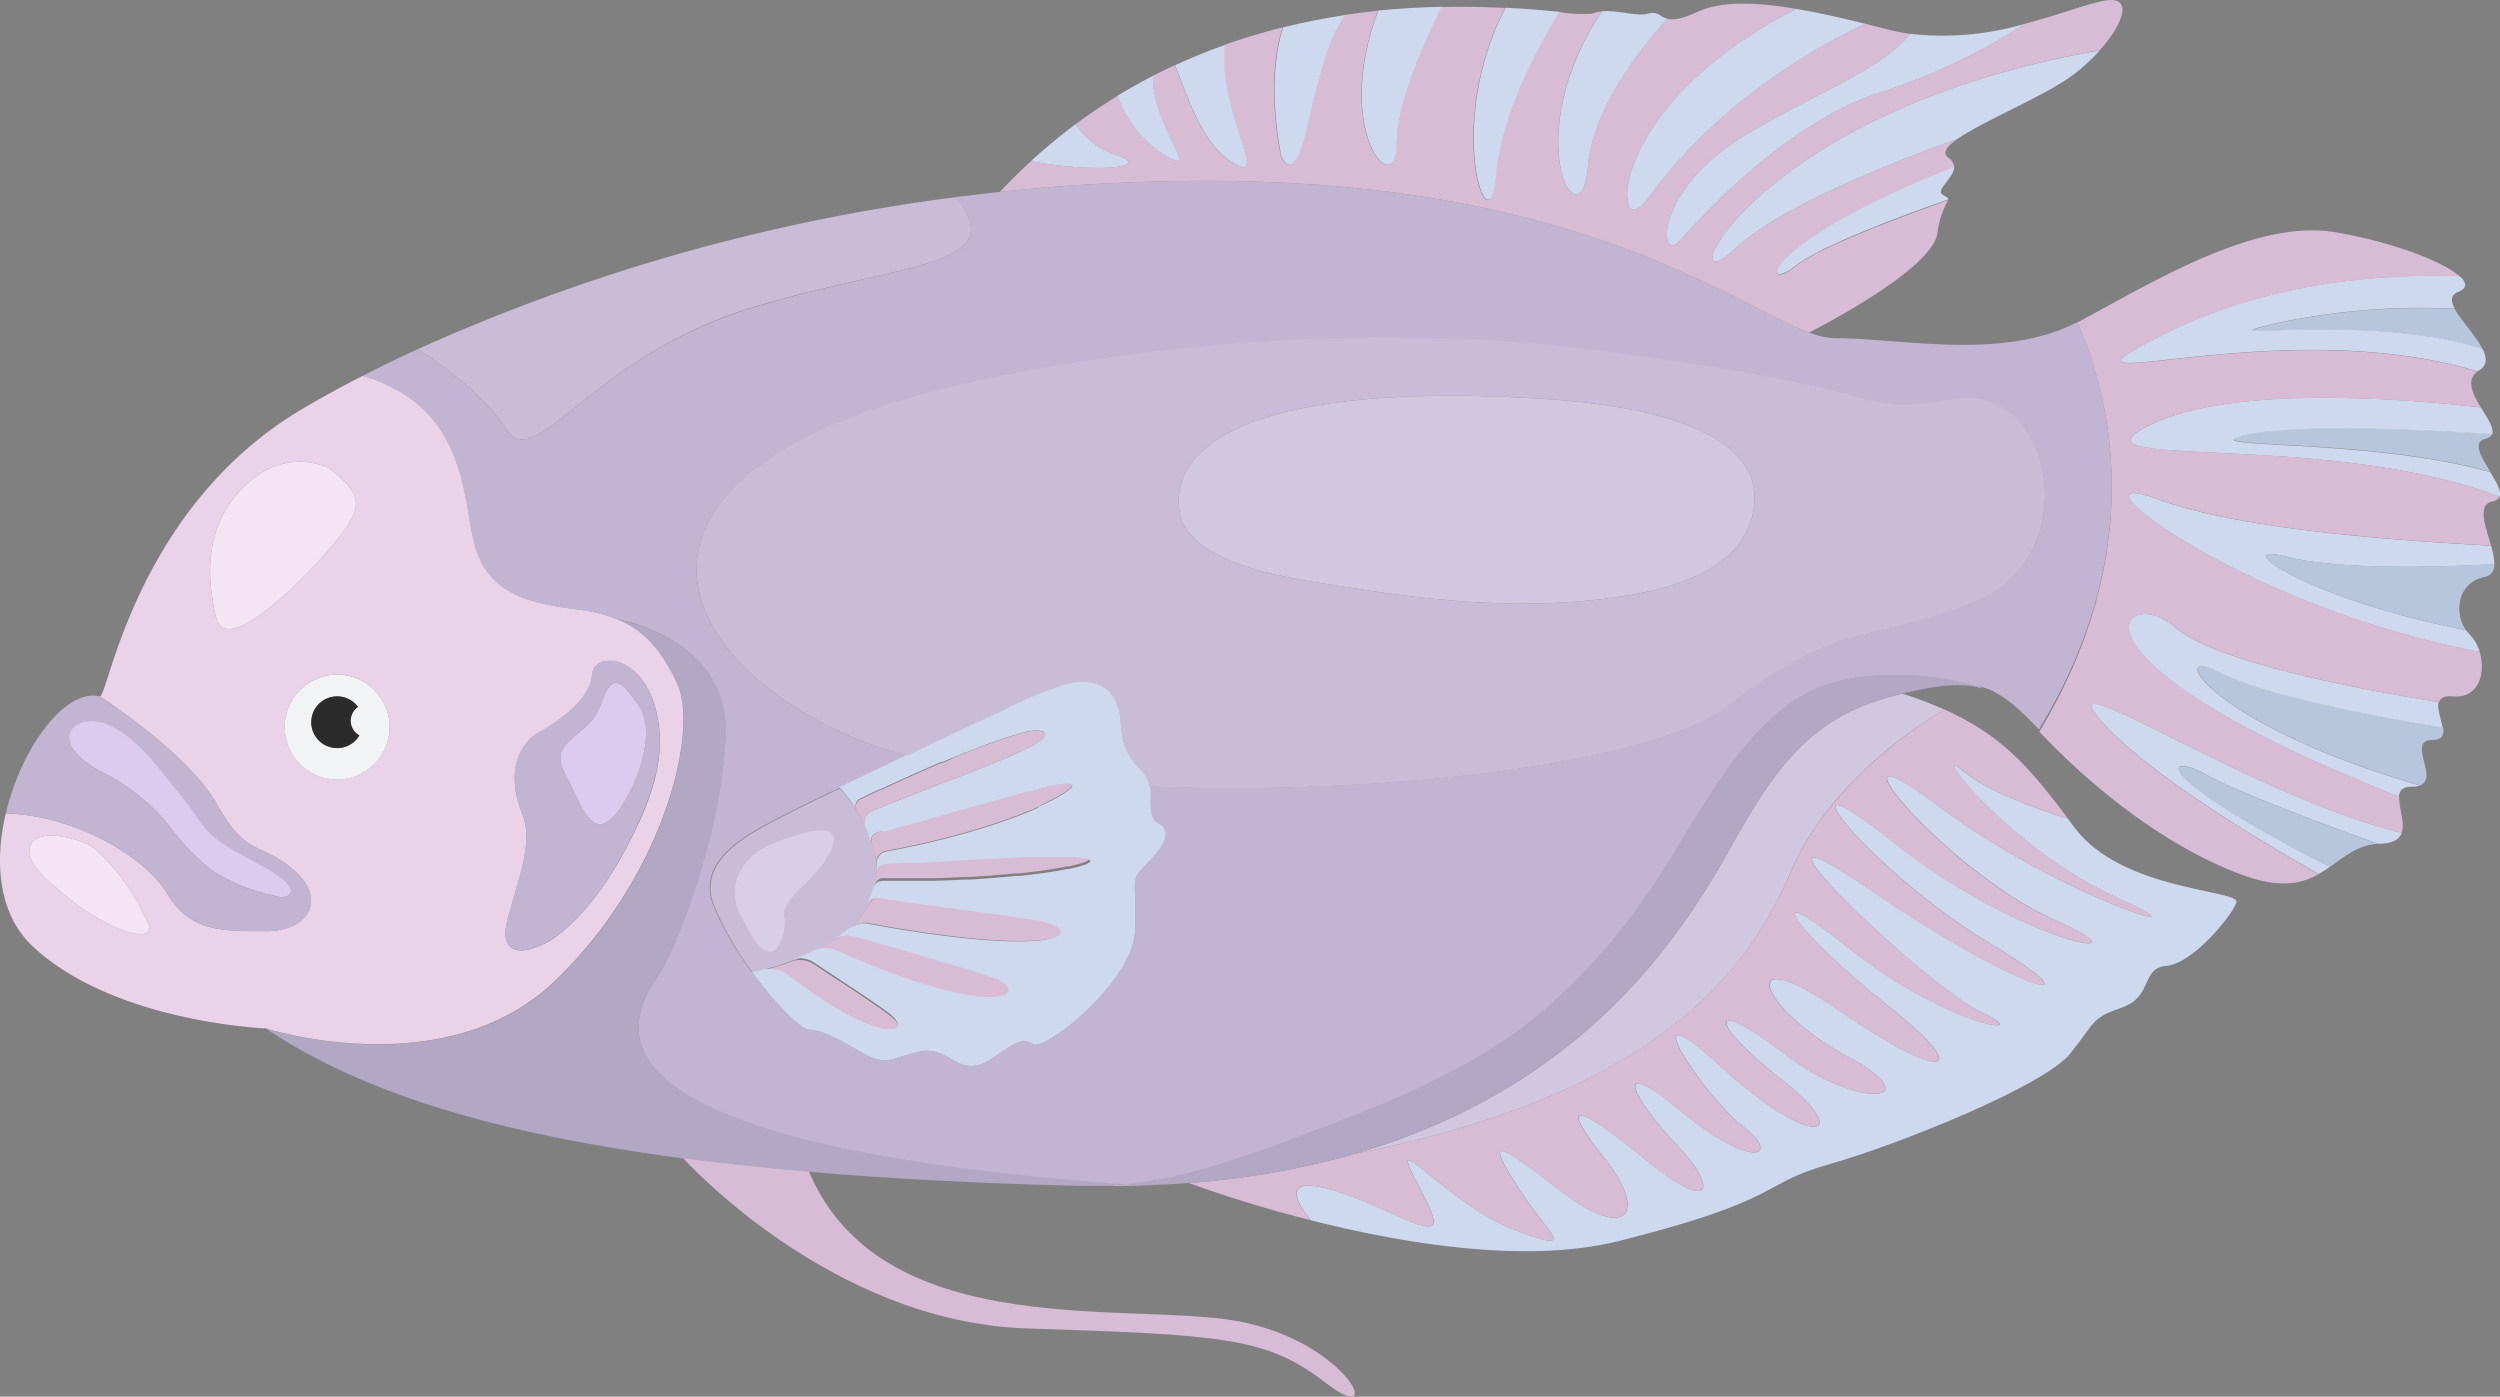 <svg xmlns="http://www.w3.org/2000/svg" viewBox="0 0 300.7 167.99"><rect x="0" y="0" width="300.7" height="167.99" fill="#808080" stroke="none"/><title>Asset 12</title><g id="Layer_2" data-name="Layer 2"><g id="Ñëîé_2" data-name="Ñëîé 2"><path d="M135.5,142.43c-1.35.13-2.7.21-4.07.21q3.21,0,6.24-.06Zm-13.57-54c.37-.11.71-.2,1-.28C122.64,88.26,122.3,88.35,121.93,88.46ZM105.2,106.81a3.27,3.27,0,0,0,.34-.48l.09-.13.07-.06s0,0,0,0a.24.24,0,0,1,.09-.06A.57.57,0,0,1,106,106l.08,0A1.21,1.21,0,0,0,105.2,106.81Zm20.59-12.2.85-.2Zm-23.54,17-.28.25a4.35,4.35,0,0,1,2.4-.86A2.49,2.49,0,0,0,102.25,111.62Zm.86,1-.09,0,.63.19Z" style="fill:#d8bcd6"/><path d="M298.61,42c-14.22-4.59-36-.54-24.46-3.17a83,83,0,0,1,21.11-1.67C296,38.55,297.83,40.4,298.61,42Z" style="fill:#b8c6dd"/><path d="M298.19,44.54a1.37,1.37,0,0,0-.2.13c-24.49-7.44-55.74,4.51-37.28-4.67,13-6.47,27.28-7.07,35.14-6.79.86.78.93,1.45-.12,1.87s-.94,1.13-.47,2.05a83,83,0,0,0-21.11,1.67c-11.5,2.63,10.24-1.42,24.46,3.17C299.13,43,299.19,43.93,298.19,44.54Z" style="fill:#ced9ef"/><path d="M299.55,56.77C285,52.6,263.09,54,269.94,52.33c6.34-1.55,23.76-.56,29.82-.15a1,1,0,0,1-.78.58C297.3,53.22,298.48,55,299.55,56.77Z" style="fill:#b8c6dd"/><path d="M300.63,59.76c-21.13-8.12-53.78-3-41.8-8.75,9.81-4.67,30.11-3.11,39.57-2,.78,1.27,1.62,2.48,1.36,3.21-6.06-.41-23.48-1.4-29.82.15-6.85,1.68,15.05.27,29.61,4.44C300.27,58,300.93,59.09,300.63,59.76Z" style="fill:#ced9ef"/><path d="M297.13,76.41a4.65,4.65,0,0,1,1.12,2c-29.12-5.47-51.17-23-38.55-18.31,10.47,3.87,31.54,5.07,39.92,5.54a8.69,8.69,0,0,1,.41,2.22c-4.86.28-18.19.83-24.83-.86-7.69-2,2,5,21.42,8.8A5,5,0,0,0,297.13,76.41Z" style="fill:#ced9ef"/><path d="M292.58,89c-3.16,0,.82,4.58-1.48,5.46h0c-25.82-7.48-30.75-17.1-24-13.58,5.43,2.84,20.56,5.59,26.77,6.63C294,88.37,293.77,89,292.58,89Z" style="fill:#b8c6dd"/><path d="M291.09,94.48a2.78,2.78,0,0,1-1,.14c-1.13,0-1.5.49-1.55,1.2-43.11-17-33-25.78-26.91-20.37,4.76,4.19,22.37,7.5,31.69,9-.23.79.33,2.06.46,3.07-6.21-1-21.34-3.79-26.77-6.63C260.34,77.38,265.27,87,291.09,94.48Z" style="fill:#ced9ef"/><path d="M288.87,100.18c-.26.74-1,1.26-2.6,1.3l-.27,0h0c-5.23-1.87-16.66-6.07-20.65-8.32-4.88-2.74-7.32-.28,14.89,11.1a14.27,14.27,0,0,1-1.36.86c-6.6-3.74-20.61-12.07-26.14-18.4C245.85,78.87,270.5,95.63,288.87,100.18Z" style="fill:#ced9ef"/><path d="M300.63,59.76a1.07,1.07,0,0,1-.82.54c-1.89.39-.85,3-.19,5.32-8.38-.47-29.45-1.67-39.92-5.54-12.62-4.67,9.43,12.84,38.55,18.31.74,2.46,0,5.64-3.22,5.37-1.06-.09-1.53.21-1.67.7-9.32-1.51-26.93-4.82-31.69-9-6.14-5.41-16.2,3.32,26.91,20.37-.09,1.22.74,3.1.29,4.36-18.37-4.55-43-21.31-36.13-13.44,5.53,6.33,19.54,14.66,26.14,18.4-2.1,1.17-4.76,1.76-9.42,0C259.3,101.28,250.55,93.57,245.29,88c13.58-22.54,8.11-41.31,4.57-49.22l.34-.17c9.1-4.9,21.19-12.26,30.65-10.68,6.62,1.1,13,3.49,15,5.31-7.86-.28-22.16.32-35.14,6.79-18.46,9.18,12.79-2.77,37.28,4.67-1.43,1-.56,2.72.41,4.3-9.46-1.07-29.76-2.63-39.57,2C246.85,56.73,279.5,51.64,300.63,59.76Z" style="fill:#d8bcd6"/><path d="M135.5,142.43c-1.35.13-2.7.21-4.07.21h0l-1.35,0c-12.34-.29-23.18-.87-32.74-1.69-5.44-.46-10.47-1-15.12-1.61-26-3.42-40.37-9.05-50.22-15.61,0,0,21.63,6.92,34.77-5.69s17.34-30.1,14.71-35.8c-1.86-4-4-6.4-7.18-7.71.33,0,13.48,2.41,13,14S81.74,113,79.36,117,63.34,137.15,135.5,142.43Z" style="fill:#b3a7c6"/><path d="M90.43,37C70.77,43,64.37,57.32,60.78,51.49c-2.26-3.66-7.17-7.31-10.51-9.5A227.67,227.67,0,0,1,115,23.71C121.69,32.28,108.79,31.44,90.43,37Z" style="fill:#c8bcd8"/><path d="M249.86,38.75c-9.07,4.67-21.13,1.93-29.09,1.93a9.32,9.32,0,0,1-3.16-.69h0c-9.19-3.35-27.39-17.92-71.09-18.23a232.2,232.2,0,0,0-26.26,1.32c-1.78.2-3.55.41-5.3.63,6.74,8.57-6.16,7.73-24.52,13.33C70.77,43,64.37,57.32,60.78,51.49c-2.26-3.66-7.17-7.31-10.51-9.5-2.35,1.07-4.57,2.15-6.65,3.22,12.66,3.65,12,14.92,13.46,20.25,1.64,6.05,6.5,7.1,12.55,7.88a18.41,18.41,0,0,1,4.64,1.16h0c.33,0,13.48,2.41,13,14S81.74,113,79.36,117s-16,20.2,56.14,25.48c8.23-.83,16.08-4,23.78-6.88,9-3.42,18.05-7.21,25.6-13.33a72,72,0,0,0,12.53-13.62c5.53-7.53,9.89-18,17.5-23.71.17-.14.36-.27.54-.4l.56-.36h0l.57-.35.57-.32c.39-.2.78-.39,1.18-.56l.8-.33.8-.28c.27-.09.53-.18.81-.25l.73-.2.58-.13.53-.11c.34-.07.69-.13,1-.18l.41-.06.81-.09.41,0,.81-.06.8,0h.79l.94,0H229l.39,0,.3,0,.51,0,.6.05.67.07.66.08.36,0,.36.06.39.06.38.06.68.12.39.08.66.14.32.07.45.11.9.23h0l.2.06.36.1.16,0,.12,0,.17,0,.1,0,.19.06.38.12.06,0c2.17.78,4,2.4,6.48,5C258.87,65.43,253.4,46.66,249.86,38.75ZM237.94,72.2c-12.61,5.26-16.11,1.9-30.13,12.69-9.07,7-41.55,10.83-69.56,9.69.36,1.83-.37,3.81,1.08,4.6,1.93,1,.35,3-1.57,4.9s-1,1.75-1.23,7.88-10.86,14.54-12.26,13.63-2.63.21-4,1.09-3,2.45-5.61.85-3.5-1.21-5.43-.68-2.8,1.23-5.08,0-5.08-3-6.83-3c-1,0-4.08-3.11-6.87-6.92a36.54,36.54,0,0,1-4.69-8.14c-1.77-4.76,2.85-7.71,6.47-9.66l.64-.34c2.66-1.41,5.36-2.73,8.08-4,2.48-1.2,5-2.37,7.46-3.58l.75-.36A46.16,46.16,0,0,1,101,88C78,77,74,56.1,114.29,46.64c0,0,36.78-9.46,76.71-4.56s31.17,8.06,43.78,6S250.55,67,237.94,72.2Z" style="fill:#c2b4d3"/><path d="M13.81,111.52a28.6,28.6,0,0,1-7-4.71c-1.15-1-2.91-2.4-3.2-4-.67-3.81,6.23-2,7.69-.81A24.67,24.67,0,0,1,17,109.46l.66,1.24C19.08,113.52,14.81,112,13.81,111.52ZM26,74.31c-1.23-5.08-1.41-11.21,3.5-15.94s10-2.1,10-2.1c4.21,3.15,4.21,4.73,1.06,8.65S27.24,79.39,26,74.31ZM40.56,93.75a6.31,6.31,0,1,1,6.3-6.31A6.3,6.3,0,0,1,40.56,93.75ZM81.45,82.21c-1.86-4-4-6.4-7.18-7.71h0a18.41,18.41,0,0,0-4.64-1.16c-6-.78-10.91-1.83-12.55-7.88-1.45-5.33-.8-16.6-13.46-20.25-2.58,1.32-4.95,2.62-7.09,3.88C16.21,61,13,84,12,83.76c0,0,10.69,6.83,14.19,13.14s5.43,4.38,9.28,7.88S37.05,112,32,112s-9.11.18-11.91-4.55C17.48,103.05,9.11,98.11.7,97.83-.69,103.7-.21,110,4,113.89c9.81,9.11,28,9.81,28,9.81S53.6,130.62,66.74,118,84.08,87.91,81.45,82.21ZM75.85,101c-2,3.94-4.6,8-8,10.88A13.83,13.83,0,0,1,66,113.23c-1.3.77-4.49,2.09-5.11-.18-.34-1.27.37-3.06.68-4.27.84-3.23,2.62-7.61,1.25-10.91-1.93-4.65-.53-8.26,1.92-9.69s6.31-4.06,6.48-7,7-2.7,8.06,6.3C79.83,92.1,77.93,97,75.85,101Z" style="fill:#ead3e9"/><path d="M35.47,104.78c-3.85-3.5-5.78-1.58-9.28-7.88S12,83.76,12,83.76c-4.13-1-9.42,6.11-11.3,14.07,8.41.28,16.78,5.22,19.36,9.58C22.86,112.14,26.89,112,32,112S39.33,108.29,35.47,104.78Zm-.92,3a2,2,0,0,1-1.43,0,22.19,22.19,0,0,1-7.53-3,26,26,0,0,1-5.06-5.21,24.45,24.45,0,0,0-8.17-6.63c-6.7-3.44-3.94-7.08,0-6l.21.07c3.48,1.17,6.36,5.15,8.57,7.88,1,1.2,1.92,2.41,2.77,3.69.09.14.18.27.28.4,1.78,2.49,4.46,3.53,7,5C31.87,104.24,36.48,106.75,34.55,107.76Z" style="fill:#c2b4d3"/><path d="M40.56,81.14a6.31,6.31,0,1,0,6.3,6.3A6.3,6.3,0,0,0,40.56,81.14Zm0,8.84a3.11,3.11,0,1,1,3.1-3.11A3.12,3.12,0,0,1,40.56,90Z" style="fill:#f2f3f4"/><path d="M43.66,86.87a3.11,3.11,0,1,1-3.1-3.11A3.1,3.1,0,0,1,43.66,86.87Z" style="fill:#2b2b2b"/><path d="M208.6,30c5.44-5.09,18.66-10.35,26.85-13.29-1.3.91-1.87,1.69-1.12,2.25a1.54,1.54,0,0,1,.72,1.17c-23.21,9.09-23.47,15.34-19.22,12,3-2.43,12.71-6,18.49-8.06a10.72,10.72,0,0,0-1.29,4c-.69,4.48-15,11.7-15.42,11.92h0c-9.19-3.35-27.39-17.92-71.09-18.23a232.2,232.2,0,0,0-26.26,1.32c1.23-1.31,2.48-2.53,3.75-3.69,7.07,1.38,14.92.89,10.39-.69a9.24,9.24,0,0,1-5-3.78c1.67-1.24,3.36-2.37,5.06-3.41A14,14,0,0,0,140,18.63c4.77,2.84-1.49-3.42-1.32-9.51.88-.45,1.75-.87,2.63-1.28,1.3,3.27,3.14,9.2,6.57,11.5,5.34,3.57-1.51-5.8-.59-13.94,2.36-.84,4.71-1.54,7-2.11-1,3-1.63,8-.25,15.41,0,0,1.44,4.07,3.15-3.41,1.16-5.09,2.2-9.87,4.51-13.48,1.38-.21,2.73-.38,4.05-.52-5.55,14.56,2.21,23.07,2.21,16,0-4.56,3-11.56,5.42-16.45,2.81-.06,5.38,0,7.66.12-7.43,14.13-1.88,29.68-1.12,20.14.57-7.26,5.16-15.62,7.63-19.65a17.63,17.63,0,0,0,3.92.2,3.83,3.83,0,0,1,1.16-.26C182.4,16.76,190.23,29.84,191,20c.52-6.72,5.95-13.76,9.55-17.74h0c.66.15,1.68.07,3.57-.81C206.94.16,210.87.19,216,1.06c-17.15,9-20.52,19.46-20.28,22.63.26,3.42,2.63,0,2.63,0,8.77-12,21.25-18.63,26-20.83l2.73.69a23.11,23.11,0,0,0,2.66.52c-3.56,4.34-10.5,6.73-19.3,11.87-11.69,6.83-10.83,15.61-8.54,13.14s12.74-14.32,24.37-18a73.32,73.32,0,0,0,17.36-8.24c4.17-1.1,7.62-2.47,9.72-2.79,3.19-.49,2.08,2.8-.8,6C210,13.47,200.55,37.53,208.6,30Z" style="fill:#d8bcd6"/><path d="M234.32,24c-5.78,2-15.44,5.63-18.49,8.06-4.25,3.37-4-2.88,19.22-12,0,1.42-2.42,2.84-1.32,3.39C234.24,23.77,234.38,23.84,234.32,24Z" style="fill:#ced9ef"/><path d="M252.55,6.07a21.32,21.32,0,0,1-4.45,3.79c-3.81,2.38-9.89,4.92-12.65,6.85C227.26,19.65,214,24.91,208.6,30,200.55,37.53,210,13.47,252.55,6.07Z" style="fill:#ced9ef"/><path d="M243.63,2.84a73.32,73.32,0,0,1-17.36,8.24c-11.63,3.68-22.07,15.53-24.37,18s-3.15-6.31,8.54-13.14c8.8-5.14,15.74-7.53,19.3-11.87A35.05,35.05,0,0,0,243.63,2.84Z" style="fill:#ced9ef"/><path d="M224.35,2.86c-4.74,2.2-17.22,8.81-26,20.83,0,0-2.37,3.42-2.63,0C195.49,20.52,198.86,10,216,1.06,218.51,1.48,221.28,2.1,224.35,2.86Z" style="fill:#ced9ef"/><path d="M200.55,2.26c-3.6,4-9,11-9.55,17.74-.77,9.84-8.6-3.24,1.68-18.64,1.94-.19,4.23.7,5.68.26C199.37,1.32,199.62,2,200.55,2.26Z" style="fill:#ced9ef"/><path d="M187.6,1.42c-2.47,4-7.06,12.39-7.63,19.65-.76,9.54-6.31-6,1.12-20.14C183.69,1.06,185.89,1.26,187.6,1.42Z" style="fill:#ced9ef"/><path d="M173.43.81C171,5.7,168,12.7,168,17.26c0,7.1-7.76-1.41-2.21-16h0C168.48,1,171,.87,173.43.81Z" style="fill:#ced9ef"/><path d="M161.75,1.81c-2.31,3.61-3.35,8.39-4.51,13.48-1.71,7.48-3.15,3.41-3.15,3.41-1.38-7.41-.71-12.45.25-15.41C156.87,2.66,159.35,2.18,161.75,1.81Z" style="fill:#ced9ef"/><path d="M147.91,19.34c-3.43-2.3-5.27-8.23-6.57-11.5,2-.92,4-1.73,6-2.44C146.4,13.54,153.25,22.91,147.91,19.34Z" style="fill:#ced9ef"/><path d="M140,18.63a14,14,0,0,1-5.57-7.12c1.41-.86,2.83-1.65,4.25-2.39C138.54,15.21,144.8,21.47,140,18.63Z" style="fill:#ced9ef"/><path d="M124,19.39a66.55,66.55,0,0,1,5.4-4.47,9.24,9.24,0,0,0,5,3.78C138.92,20.28,131.07,20.77,124,19.39Z" style="fill:#ced9ef"/><path d="M233.87,85.35s-13.32,7.38-18.44,19.43-16.11,26.78-52.45,34c32.05-9.29,42.57-32.58,46.93-39.94,5.61-9.46,10.16-13.31,18.92-15.41A47.33,47.33,0,0,1,233.87,85.35Z" style="fill:#d1c7e0"/><path d="M269,108.55c-.52,1.57-5.25,7.35-8.4,7.62s-1.58,3.67-5.34,5-3.07,1.57-6.22,5.52-20.76,11-29.16,13.39-5.26,4.21-25.22,9.2c-11.22,2.8-26.12.26-37-2.51h0c-5.32-6.63,2.86-4,8.94-1.17,7.35,3.42,6.83,2.36,3.54-3.94s4.08,3.28,12.09,6.3,3.94.53.26-5.3-2.76-5.6,5.26.6,10.5,2.6,5.25-3.94-3.94-7.12,4.73,0,8.8,3.39,3.86-1.73-8.2-11.17.6-3.94,12.09,5.38,7.49,1.87-14.05-17.64-2.76-7.29,16.29,8.57,7.36,1.61-8.83-10.15.26-3.15,18,5.91,7.49.26-13.53-14.19-.79-5.39,16.42,7.75,5.78-.65-16.42-16.29-4.6-6.84,22.86,10.91,16,7.75S206,94,224.63,106.81s28.79,15.08,14.71,6.65S212.28,89,227.78,101.33s32.14,15,19.18,9.23-28.9-25-13.93-13.7,34.55,16.94,21.55,11.08-23-19-18.39-15.15c2.9,2.4,8.67,4.48,12.54,5.69l.85,1.14C255.36,107.23,269.55,107,269,108.55Z" style="fill:#ced9ef"/><path d="M233,96.86c-15-11.3,1,8,13.93,13.7s-3.68,3.12-19.18-9.23-2.53,3.7,11.56,12.13,3.94,6.19-14.71-6.65,7,11.85,13.79,15-4.2,1.71-16-7.75-6-1.57,4.6,6.84,7,9.45-5.78.65-9.72-.26.79,5.39,1.61,6.73-7.49-.26-9.19-3.81-.26,3.15,3.94,8.73-7.36-1.61-1.84,3.78,2.76,7.29,1.32,5.35-7.49-1.87-5.54-1.19-.6,3.94,4.81,8.84-3.86,1.73-10-6.55-4.73,0,2.76,10.13-5.25,3.94-8.94-6.42-5.26-.6,7.75,8.33-.26,5.3-15.37-12.61-12.09-6.3,3.81,7.36-3.54,3.94c-6.08-2.82-14.26-5.46-8.94,1.17A152.65,152.65,0,0,1,143,142.29a99.2,99.2,0,0,0,20-3.52c36.34-7.21,47.33-22,52.45-34s18.44-19.43,18.44-19.43c7.23,3.26,10.48,7.36,14.86,13.13-3.87-1.21-9.64-3.29-12.54-5.69-4.6-3.81,5.38,9.28,18.39,15.15S248,108.15,233,96.86Z" style="fill:#d8bcd6"/><path d="M159.47,166.34c-7.09-5.51-12.34-5.78-36-6.56s-41.29-20.47-41.29-20.47c4.65.61,9.68,1.15,15.12,1.61,9,21.22,40,15.31,52.64,18.2S166.57,171.86,159.47,166.34Z" style="fill:#d8bcd6"/><path d="M105.42,104.8v0a9.24,9.24,0,0,1-.06,1.05,6.37,6.37,0,0,1-.16.94h0a8.3,8.3,0,0,1-.29,1,6.77,6.77,0,0,1-.42,1,9,9,0,0,1-.83,1.32,3.75,3.75,0,0,1-.26.33c-.1.13-.2.25-.31.37a11.18,11.18,0,0,1-.84.85l-.28.25s0,0,0,0l-.37.3a11.6,11.6,0,0,1-1.2.87c-.35.23-.73.46-1.13.68s-1,.56-1.6.82c-.33.16-.67.31-1,.46l-1.36.52q-.51.19-1,.36l-.85.27c-.59.18-1.2.35-1.84.52l-1.08.26a36.54,36.54,0,0,1-4.69-8.14c-1.77-4.76,2.85-7.71,6.47-9.66l.64-.34c2.66-1.41,5.36-2.73,8.08-4v0l0,0s0,0,0,0l.2.22.18.22c.14.17.31.37.49.61s.39.51.6.81.39.57.59.9l.13.21c.08.14.16.28.25.42.24.42.48.88.71,1.36q.18.41.36.84c.13.31.24.63.34,1,0,.15.1.3.14.45s.13.48.19.72.14.75.19,1.14h0c0,.05,0,.09,0,.14A7.56,7.56,0,0,1,105.42,104.8Z" style="fill:#c8bcd8"/><path d="M103.65,112.82l-.63-.19.09,0Z" style="fill:#d8bcd6"/><path d="M123,88.18c-.33.08-.67.17-1,.28C122.3,88.35,122.64,88.26,123,88.18Z" style="fill:#d8bcd6"/><path d="M106.85,123.87l-.2,0-.21,0a1.06,1.06,0,0,1-.23,0,10.24,10.24,0,0,1-1.38-.42,2.12,2.12,0,0,1-.29-.11,20.26,20.26,0,0,1-2.17-1c-.27-.14-.55-.28-.83-.44l-.89-.5-.53-.32-.76-.47a1.1,1.1,0,0,1-.14-.09l-.5-.32-1-.69c-.17-.13-.35-.25-.54-.38l-.55-.39-.56-.41-1.22-.91a3.89,3.89,0,0,0-3.3-.63c.64-.17,1.25-.34,1.84-.52l.85-.27q.54-.16,1-.36a3,3,0,0,1,2.6.3h0l.34.22.81.54c3.3,2.17,6.58,4.31,7.87,5.33.09.06.16.13.23.18C108.46,123.27,108.31,124,106.85,123.87Z" style="fill:#d8bcd6"/><path d="M103.65,112.82l-.63-.19.09,0Z" style="fill:#d8bcd6"/><path d="M121.27,119.5a.83.83,0,0,1-.17.15l-.11.06a1.81,1.81,0,0,1-.28.12,7,7,0,0,1-2.52.15l-.64-.06a30.11,30.11,0,0,1-4-.8L113,119c-.53-.14-1.09-.31-1.67-.49l-.65-.19a95.73,95.73,0,0,1-9.91-3.87,3.53,3.53,0,0,0-2.93,0l-.21.1c.57-.26,1.1-.53,1.6-.82s.78-.45,1.13-.68a3.28,3.28,0,0,1,2.64-.43l.63.19.64.19a.16.16,0,0,1,.09,0l2,.58,2,.58.65.2.28.07,1,.29,1.32.39,1.4.42.94.29c1.25.37,2.38.72,3.34,1l.42.14.63.2.39.13.36.13.21.07.08,0,.28.1.33.13a4.47,4.47,0,0,1,1.13.67l.09.09C121.44,118.93,121.5,119.25,121.27,119.5Z" style="fill:#d8bcd6"/><path d="M112.83,112.38l-1.11-.15c-2-.28-4.15-.63-6.54-1.07l-.8-.15h0a2.49,2.49,0,0,0-2.12.61,11.18,11.18,0,0,0,.84-.85c.11-.12.22-.25.31-.37a3.75,3.75,0,0,0,.26-.33,9,9,0,0,0,.83-1.32,1.5,1.5,0,0,1,1.57-.8l1.57.24.7.1,2.44.35,1.22.17,3.24.44.82.12,1.68.22,2.34.32,1.41.2.55.08,1,.15.4.06.59.09.31.05.15,0,.48.08C130.31,111.62,129.21,114.59,112.83,112.38Z" style="fill:#d8bcd6"/><path d="M130.8,103.54l-.16.08a3.44,3.44,0,0,1-.4.15l-.5.15-.5.14-.3.06a2.71,2.71,0,0,1-.41.09l-.18,0-.66.13-.45.08-.76.13c-.64.1-1.34.2-2.1.29l-.91.11-.82.1-.53,0-.85.08c-.82.08-1.68.15-2.58.22l-2.1.14-.72,0-1.63.08-1.7.06-.41,0-.77,0-.83,0-.77,0c-1.06,0-2.15,0-3.26,0h-.26l-.11,0a.32.32,0,0,0-.09,0,1.21,1.21,0,0,0-.84.88,6.37,6.37,0,0,0,.16-.94,9.24,9.24,0,0,0,.06-1.05v0a1,1,0,0,1,.92-1h0l1.46-.08,1.19-.07h.19l.6,0,.72,0,1.19-.07,6.49-.38.75,0c2.08-.11,4-.21,5.71-.26l1,0h.66l1.36,0c.5,0,.94,0,1.3,0C131,102.87,131.5,103.16,130.8,103.54Z" style="fill:#d8bcd6"/><path d="M126.64,94.41l-.85.2Z" style="fill:#d8bcd6"/><path d="M123,88.18c-.33.08-.67.17-1,.28C122.3,88.35,122.64,88.26,123,88.18Z" style="fill:#d8bcd6"/><path d="M128.84,94.65l-.09.1,0,0-.18.17a8.49,8.49,0,0,1-1.2.8l-.15.09c-.4.23-.86.47-1.39.72l-.27.13-.29.13L125,97l-.23.1-.65.28c-.49.21-1,.41-1.55.62l-.69.26c-1.06.4-2.22.8-3.49,1.2l-1,.3-.5.14-.5.15-.52.15-1.6.43-.8.21-.89.22-.58.14-.59.14-.75.17-.76.17h-.06l-1.51.32-.89.17-.92.18a1.44,1.44,0,0,0-1.14,1.37c0-.39-.11-.76-.19-1.14s-.12-.48-.19-.72-.09-.3-.14-.45a.24.24,0,0,0,0-.08.87.87,0,0,1,.35-1,.92.92,0,0,0,.18-.15h0L106,100l.53-.14L111,98.68l1.58-.45c2.21-.61,4.42-1.24,6.45-1.81l.79-.21,1.14-.32,1.08-.3,2-.53.44-.12.44-.11.54-.14.32-.08.85-.2.09,0,.29-.06.49-.09C128.75,94,129.17,94.2,128.84,94.65Z" style="fill:#d8bcd6"/><path d="M126.64,94.41l-.85.2Z" style="fill:#d8bcd6"/><path d="M137.76,104.08c-1.93,1.93-1,1.75-1.23,7.88s-10.86,14.54-12.26,13.63-2.63.21-4,1.09-3,2.45-5.61.85-3.5-1.21-5.43-.68-2.8,1.23-5.08,0-5.08-3-6.83-3c-1,0-4.08-3.11-6.87-6.92l1.08-.26a3.89,3.89,0,0,1,3.3.63l1.22.91.56.41.55.39c.19.13.37.25.54.38l1,.69.5.32a1.1,1.1,0,0,0,.14.09l.76.47.53.32.89.5c.28.16.56.3.83.44a20.26,20.26,0,0,0,2.17,1,2.12,2.12,0,0,0,.29.11,10.24,10.24,0,0,0,1.38.42,1.06,1.06,0,0,0,.23,0l.21,0,.2,0c1.46.16,1.61-.6.26-1.75-.07-.05-.14-.12-.23-.18-1.29-1-4.57-3.16-7.87-5.33l-.81-.54-.34-.22h0a3,3,0,0,0-2.6-.3l1.36-.52c.37-.15.71-.3,1-.46l.21-.1a3.53,3.53,0,0,1,2.93,0,95.73,95.73,0,0,0,9.91,3.87l.65.19c.58.18,1.14.35,1.67.49l.5.13a30.11,30.11,0,0,0,4,.8l.64.06a7,7,0,0,0,2.52-.15,1.81,1.81,0,0,0,.28-.12l.11-.06a.83.83,0,0,0,.17-.15c.23-.25.17-.57-.16-.91l-.09-.09a4.47,4.47,0,0,0-1.13-.67l-.33-.13-.28-.1-.08,0-.21-.07-.36-.13-.39-.13-.63-.2-.42-.14c-1-.31-2.09-.66-3.34-1l-.94-.29-1.4-.42-1.32-.39-1-.29-.28-.07-.65-.2-2-.58-2-.58a.16.16,0,0,0-.09,0l-.64-.19-.54-.17-.09,0a3.28,3.28,0,0,0-2.64.43,11.6,11.6,0,0,0,1.2-.87l.37-.3s0,0,0,0a4.35,4.35,0,0,1,2.4-.86h0l.8.15c2.39.44,4.57.79,6.54,1.07l1.11.15c16.38,2.21,17.48-.76,12.14-1.73l-.48-.08-.15,0-.31-.05-.59-.09-.4-.06-1-.15-.55-.08-1.41-.2-2.34-.32-1.68-.22-.82-.12-3.24-.44-1.22-.17-2.44-.35-.7-.1-1.57-.24a1.5,1.5,0,0,0-1.57.8,6.77,6.77,0,0,0,.42-1,8.76,8.76,0,0,0,.29-1h0a3.27,3.27,0,0,0,.34-.48l.09-.13.07-.06s0,0,0,0a.24.24,0,0,1,.09-.06A.57.57,0,0,1,106,106l.17-.06.11,0h.26c1.11,0,2.2,0,3.26,0l.77,0,.83,0,.77,0,.41,0,1.7-.06,1.63-.08.72,0,2.1-.14c.9-.07,1.76-.14,2.58-.22l.85-.08.53,0,.82-.1.91-.11c.76-.09,1.46-.19,2.1-.29l.76-.13.45-.08.66-.13.18,0a2.71,2.71,0,0,0,.41-.09l.3-.06.5-.14.5-.15a3.44,3.44,0,0,0,.4-.15l.16-.08c.7-.38.15-.67-1.85-.77-.36,0-.8,0-1.3,0l-1.36,0h-.66l-1,0c-1.67,0-3.63.15-5.71.26l-.75,0-6.49.38-1.19.07-.72,0-.6,0H109l-1.19.07-1.46.08h0a1,1,0,0,0-.92,1,7.56,7.56,0,0,0,0-1s0-.09,0-.14h0a1.44,1.44,0,0,1,1.14-1.37l.92-.18.89-.17,1.51-.32h.06l.76-.17.75-.17.59-.14.58-.14.89-.22.8-.21,1.6-.43.52-.15.5-.15.5-.14,1-.3c1.27-.4,2.43-.8,3.49-1.2l.69-.26c.55-.21,1.06-.41,1.55-.62l.65-.28L125,97l.29-.14.29-.13.27-.13c.53-.25,1-.49,1.39-.72l.15-.09a8.49,8.49,0,0,0,1.2-.8l.18-.17,0,0,.09-.1c.33-.45-.09-.63-1.33-.41l-.49.09-.29.06-.09,0-.85.2-.32.08-.54.14-.44.11-.44.12-2,.53-1.08.3-1.14.32-.79.21c-2,.57-4.24,1.2-6.45,1.81l-1.58.45-4.46,1.22L106,100l-.66.17h0a.92.92,0,0,1-.18.15.87.87,0,0,0-.35,1,.24.24,0,0,1,0,.08c-.1-.32-.21-.64-.34-1s-.24-.57-.36-.84a1.48,1.48,0,0,1,.71-2h.06c2.4-1,5-2,7.51-3l.44-.18.27-.1.61-.24a2.85,2.85,0,0,0,.31-.12c.15-.06.31-.11.46-.18l.1,0,.81-.31,1.32-.52.76-.3h0l.43-.17,2.07-.84.53-.22.34-.15.34-.14c.91-.39,1.72-.76,2.39-1.1l.36-.18c.31-.17.58-.32.82-.47l.16-.11.15-.1.13-.1c.53-.4.69-.72.35-1l-.14-.08a4.4,4.4,0,0,0-2.19.13l-.28.07c-.33.08-.67.17-1,.28s-.75.23-1.15.36h0l-.84.28c-.16.06-.32.11-.48.18l-.47.16c-.13.06-.27.1-.42.16l-1.13.43-.45.18-.75.3-.06,0q-.59.23-1.17.48l-.89.37-.76.32-.07,0-.09,0-.66.28-.89.39-.72.32c-1.46.65-2.84,1.28-4.06,1.84l-1,.45-.08,0-.5.24-.62.29-.41.2-.23.11-.6.29a1,1,0,0,0-.4,1.38c-.2-.33-.41-.63-.59-.9s-.41-.57-.6-.81-.35-.44-.49-.61a2.13,2.13,0,0,0-.18-.22l-.2-.22s0,0,0,0l0,0v0c2.48-1.2,5-2.37,7.46-3.58l.75-.36c3.87-1.87,7.73-3.72,11.64-5.49a42,42,0,0,1,7.69-3.14c4.56-1,6.14,1.73,6.31,4.66s.7,3.9,2.63,6a3.52,3.52,0,0,1,.84,1.71c.36,1.83-.37,3.81,1.08,4.6C141.26,100.23,139.68,102.15,137.76,104.08Z" style="fill:#ced9ef"/><path d="M125.23,89l-.13.1-.15.1-.16.11c-.24.15-.51.3-.82.47l-.36.18c-.67.34-1.48.71-2.39,1.1l-.34.14-.34.15-.53.22-2.07.84-.43.17h0l-.76.3-1.32.52-.81.31-.1,0c-.15.07-.31.12-.46.18a2.85,2.85,0,0,1-.31.12l-.61.24-.27.1-.44.18c-2.52,1-5.11,2-7.51,3h-.06a1.48,1.48,0,0,0-.71,2c-.23-.48-.47-.94-.71-1.36-.09-.14-.17-.28-.25-.42l-.13-.21a1,1,0,0,1,.4-1.38l.6-.29.23-.11.41-.2.62-.29.5-.24.08,0,1-.45c1.22-.56,2.6-1.19,4.06-1.84l.72-.32.89-.39.66-.28.09,0,.07,0,.76-.32L115,91q.58-.25,1.17-.48l.06,0,.75-.3.45-.18,1.13-.43c.15-.06.29-.1.42-.16l.47-.16c.16-.07.32-.12.48-.18l.84-.28h0c.4-.13.78-.26,1.15-.36s.71-.2,1-.28l.28-.07a4.4,4.4,0,0,1,2.19-.13l.14.08C125.92,88.29,125.76,88.61,125.23,89Z" style="fill:#d8bcd6"/><path d="M123,88.18c-.33.08-.67.17-1,.28C122.3,88.35,122.64,88.26,123,88.18Z" style="fill:#d8bcd6"/><path d="M234.78,48c-12.61,2.1-3.85-1.06-43.78-6s-76.71,4.56-76.71,4.56C74,56.1,78,77,101,88a46.16,46.16,0,0,0,8.16,2.87c3.87-1.87,7.73-3.72,11.64-5.49a42,42,0,0,1,7.69-3.14c4.56-1,6.14,1.73,6.31,4.66s.7,3.9,2.63,6a3.52,3.52,0,0,1,.84,1.71c28,1.14,60.49-2.71,69.56-9.69,14-10.79,17.52-7.43,30.13-12.69S247.39,45.93,234.78,48ZM211,60.47c0,.12,0,.24,0,.36-1,8.51-11.91,10.49-18.74,11.28-10.3,1.18-20.68.08-30.86-1.58-5-.83-18.67-2.29-19.56-9.18-1.14-8.85,11.39-15.06,41.43-13.51C189.74,48.17,211.84,49.39,211,60.47Z" style="fill:#c8bcd8"/><path d="M300,67.84a1.37,1.37,0,0,1-1.15,1.56c-3.17.64-3.76,4.17-2.26,6.38C277.21,72,267.51,65,275.2,67,281.84,68.67,295.17,68.12,300,67.84Z" style="fill:#b8c6dd"/><path d="M286,101.5c-2.45.15-4,1.54-5.76,2.78C258,92.9,260.47,90.44,265.35,93.18,269.34,95.43,280.77,99.63,286,101.5Z" style="fill:#b8c6dd"/><path d="M79.26,87.44c-1.11-9-7.88-9.28-8.06-6.3s-4,5.6-6.48,7-3.85,5-1.92,9.69c1.37,3.3-.41,7.68-1.25,10.91-.31,1.21-1,3-.68,4.27.62,2.27,3.81,1,5.11.18a13.83,13.83,0,0,0,1.83-1.31c3.44-2.87,6-6.94,8-10.88S79.83,92.1,79.26,87.44ZM76,94.78c-4.38,8.56-5.69,2.64-8-1.64s2.89-4.38,4.2-8.25,2.28-3.49,4.64,0S76,94.78,76,94.78Z" style="fill:#c2b4d3"/><path d="M76,94.78c-4.38,8.56-5.69,2.64-8-1.64s2.89-4.38,4.2-8.25,2.28-3.49,4.64,0S76,94.78,76,94.78Z" style="fill:#dacbef"/><path d="M13.81,111.52a28.6,28.6,0,0,1-7-4.71c-1.15-1-2.91-2.4-3.2-4-.67-3.81,6.23-2,7.69-.81A24.67,24.67,0,0,1,17,109.46l.66,1.24C19.08,113.52,14.81,112,13.81,111.52Z" style="fill:#f4e4f4"/><path d="M34.55,107.76a2,2,0,0,1-1.43,0,22.19,22.19,0,0,1-7.53-3,26,26,0,0,1-5.06-5.21,24.45,24.45,0,0,0-8.17-6.63c-6.7-3.44-3.94-7.08,0-6l.21.07c3.48,1.17,6.36,5.15,8.57,7.88,1,1.2,1.92,2.41,2.77,3.69.09.14.18.27.28.4,1.78,2.49,4.46,3.53,7,5C31.87,104.24,36.48,106.75,34.55,107.76Z" style="fill:#dacbef"/><path d="M40.56,64.92C37.4,68.85,27.24,79.39,26,74.31s-1.41-11.21,3.5-15.94,10-2.1,10-2.1C43.71,59.42,43.71,61,40.56,64.92Z" style="fill:#f4e4f4"/><path d="M238.37,82.8c-2.36-.7-5.16-.43-9.54.62-8.76,2.1-13.31,6-18.92,15.41-4.36,7.36-14.88,30.65-46.93,39.94a99.2,99.2,0,0,1-20,3.52c-1.73.13-3.51.23-5.34.29l-2.17-.15c8.23-.83,16.08-4,23.78-6.88,9-3.42,18.05-7.21,25.6-13.33a72,72,0,0,0,12.53-13.62c5.53-7.53,9.89-18,17.5-23.71.17-.14.36-.27.54-.4l.56-.36h0l.57-.35.57-.32c.39-.2.78-.38,1.18-.56l.8-.33.8-.28c.27-.09.53-.18.81-.25l.73-.2.58-.13.53-.11c.34-.07.69-.13,1-.18l.41-.06.81-.09.41,0,.81-.06.8,0h.79l.94,0H229l.39,0,.3,0,.51,0,.6.05.67.07.66.08.36,0,.36.06.39.06.38.06.68.12.39.08.66.14.32.07.45.11.9.23h0l.2.06.36.1.16,0,.12,0,.17,0,.1,0Z" style="fill:#b3a7c6"/><path d="M211,60.47c0,.12,0,.24,0,.36-1,8.51-11.91,10.49-18.74,11.28-10.3,1.18-20.68.08-30.86-1.58-5-.83-18.67-2.29-19.56-9.18-1.14-8.85,11.39-15.06,41.43-13.51C189.74,48.17,211.84,49.39,211,60.47Z" style="fill:#d1c7e0"/><path d="M42.19,86.69a2,2,0,1,1,2,2A2,2,0,0,1,42.19,86.69Z" style="fill:#f2f3f4"/><path d="M91.45,113.89a14.46,14.46,0,0,1-2.16-3.42,5.74,5.74,0,0,1-.7-4.61c1.14-3.06,3-4.11,7.27-5.42s5.51-.35,3.5,2.89-5.48,4.65-5,7.23c.22,1.2-.61,4.78-2.41,3.71A3.19,3.19,0,0,1,91.45,113.89Z" style="fill:#d9ceea"/></g></g></svg>